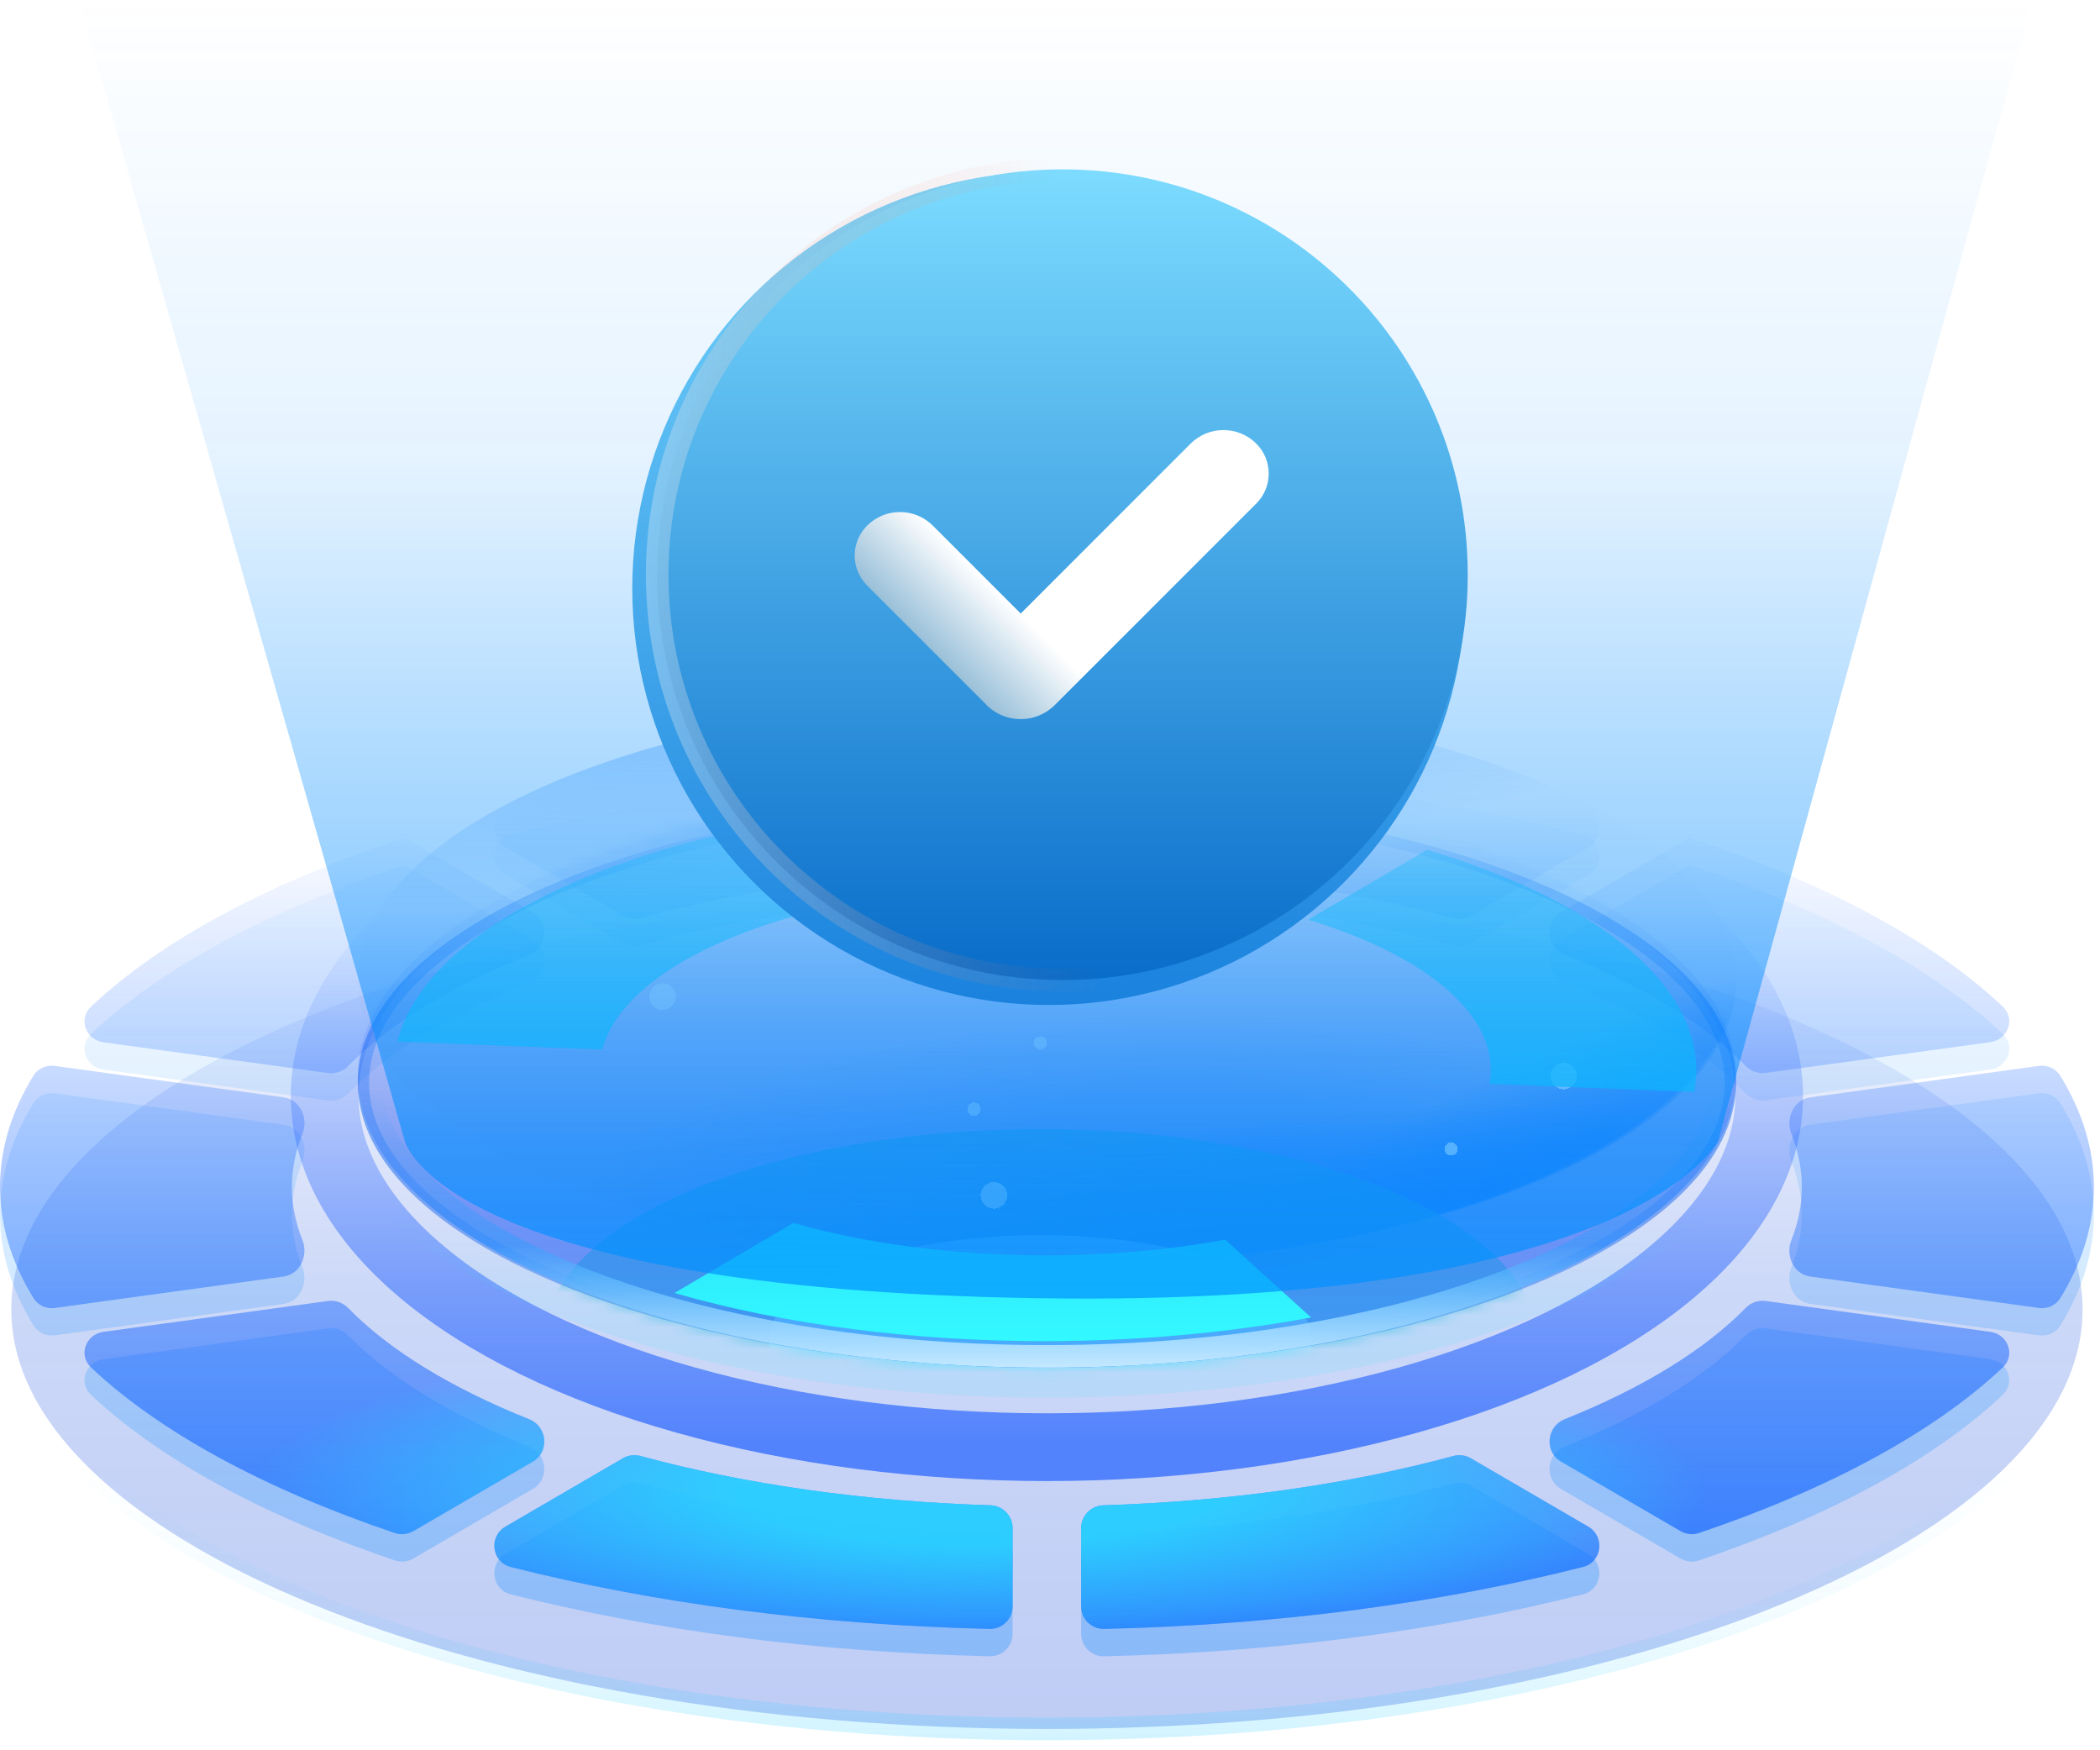 <svg width="186" height="155" viewBox="0 0 186 155" fill="none" xmlns="http://www.w3.org/2000/svg">
<path d="M184.457 115.961C184.457 120.875 182.04 125.651 177.472 130.093C172.901 134.539 166.235 138.589 157.917 142.011C141.284 148.854 118.237 153.109 92.728 153.109C67.22 153.109 44.173 148.854 27.54 142.011C19.221 138.589 12.555 134.539 7.984 130.093C3.417 125.651 1 120.875 1 115.961C1 111.047 3.417 106.272 7.984 101.829C12.555 97.384 19.221 93.334 27.54 89.912C44.173 83.069 67.22 78.814 92.728 78.814C118.237 78.814 141.284 83.069 157.917 89.912C166.235 93.334 172.901 97.384 177.472 101.829C182.04 106.272 184.457 111.047 184.457 115.961Z" fill="url(#paint0_linear_562_928)" stroke="url(#paint1_linear_562_928)" stroke-width="2"/>
<g opacity="0.35">
<path d="M154.595 118.268C155.061 117.79 155.72 117.543 156.381 117.633L176.285 120.369C177.858 120.585 178.541 122.435 177.386 123.524C171.285 129.272 161.992 134.293 150.483 138.184C149.94 138.368 149.342 138.305 148.846 138.016L138.248 131.851C136.761 130.985 136.977 128.749 138.574 128.109C145.479 125.346 150.985 121.969 154.595 118.268Z" fill="url(#paint2_linear_562_928)"/>
<path d="M128.724 131.362C129.247 131.22 129.805 131.29 130.273 131.563L140.666 137.61C142.193 138.498 141.905 140.764 140.192 141.196C127.658 144.365 113.217 146.326 97.791 146.676C96.674 146.701 95.759 145.798 95.759 144.68V137.747C95.759 136.654 96.634 135.764 97.726 135.73C108.797 135.383 119.374 133.896 128.724 131.362Z" fill="url(#paint3_linear_562_928)"/>
<path d="M95.759 70.404C95.759 69.286 96.674 68.383 97.791 68.409C113.217 68.758 127.658 70.72 140.192 73.888C141.905 74.321 142.193 76.587 140.666 77.475L130.273 83.522C129.805 83.794 129.247 83.865 128.724 83.723C119.375 81.189 108.798 79.702 97.728 79.365C96.635 79.332 95.759 78.442 95.759 77.348V70.404Z" fill="url(#paint4_linear_562_928)"/>
<path d="M180.58 96.82C181.333 96.717 182.085 97.044 182.483 97.691C184.415 100.837 185.457 104.143 185.457 107.536C185.457 110.932 184.424 114.238 182.483 117.386C182.085 118.031 181.334 118.356 180.583 118.253L160.328 115.469C158.873 115.269 158.117 113.611 158.661 112.247C159.279 110.695 159.59 109.123 159.59 107.536C159.59 105.954 159.281 104.381 158.665 102.832C158.122 101.465 158.879 99.803 160.336 99.602L180.58 96.82Z" fill="url(#paint5_linear_562_928)"/>
<path d="M149.626 76.611C149.626 76.613 149.627 76.615 149.629 76.616C161.542 80.545 171.136 85.67 177.385 91.559C178.54 92.648 177.856 94.499 176.283 94.714L156.382 97.44C155.72 97.53 155.061 97.282 154.595 96.803C150.994 93.102 145.488 89.725 138.577 86.963C136.979 86.324 136.762 84.087 138.25 83.221L149.618 76.607C149.622 76.605 149.626 76.607 149.626 76.611Z" fill="url(#paint6_linear_562_928)"/>
<path d="M29.063 117.633C29.725 117.543 30.384 117.79 30.85 118.268C34.459 121.97 39.967 125.347 46.879 128.11C48.478 128.749 48.694 130.986 47.206 131.852L36.61 138.017C36.114 138.305 35.517 138.368 34.974 138.184C23.446 134.294 14.168 129.273 8.063 123.526C6.907 122.437 7.59 120.585 9.164 120.368L29.063 117.633Z" fill="url(#paint7_linear_562_928)"/>
<path d="M2.961 97.687C3.359 97.042 4.11 96.716 4.861 96.82L25.128 99.604C26.583 99.804 27.339 101.461 26.793 102.825C26.17 104.377 25.855 105.95 25.855 107.536C25.855 109.119 26.169 110.692 26.788 112.242C27.334 113.608 26.578 115.27 25.12 115.47L4.864 118.253C4.112 118.356 3.359 118.029 2.962 117.381C1.031 114.235 0 110.93 0 107.536C0 104.141 1.023 100.834 2.961 97.687Z" fill="url(#paint8_linear_562_928)"/>
<path d="M87.665 68.409C88.783 68.383 89.698 69.286 89.698 70.404V77.338C89.698 78.431 88.823 79.321 87.731 79.355C76.65 79.7 66.082 81.177 56.732 83.711C56.209 83.853 55.652 83.782 55.183 83.51L44.794 77.465C43.267 76.576 43.555 74.31 45.268 73.878C57.793 70.719 72.233 68.758 87.665 68.409Z" fill="url(#paint9_linear_562_928)"/>
<path d="M35.831 76.623C35.831 76.619 35.835 76.617 35.838 76.619L47.208 83.234C48.696 84.1 48.48 86.336 46.882 86.976C39.976 89.739 34.467 93.117 30.849 96.819C30.383 97.296 29.726 97.543 29.066 97.452L9.162 94.727C7.589 94.511 6.905 92.66 8.06 91.57C14.314 85.672 23.901 80.547 35.827 76.628C35.829 76.627 35.831 76.625 35.831 76.623Z" fill="url(#paint10_linear_562_928)"/>
<path d="M55.171 131.563C55.639 131.29 56.197 131.22 56.72 131.362C66.07 133.896 76.638 135.383 87.719 135.73C88.811 135.764 89.686 136.654 89.686 137.747V144.679C89.686 145.798 88.77 146.701 87.652 146.675C72.217 146.316 57.776 144.363 45.251 141.196C43.538 140.764 43.251 138.498 44.777 137.61L55.171 131.563Z" fill="url(#paint11_linear_562_928)"/>
</g>
<path d="M154.595 115.844C155.061 115.366 155.72 115.118 156.381 115.209L176.285 117.945C177.858 118.161 178.541 120.011 177.386 121.1C171.285 126.848 161.992 131.868 150.483 135.759C149.94 135.943 149.342 135.881 148.846 135.592L138.248 129.426C136.761 128.561 136.977 126.324 138.574 125.685C145.479 122.922 150.985 119.545 154.595 115.844Z" fill="url(#paint12_linear_562_928)"/>
<path d="M154.595 115.844C155.061 115.366 155.72 115.118 156.381 115.209L176.285 117.945C177.858 118.161 178.541 120.011 177.386 121.1C171.285 126.848 161.992 131.868 150.483 135.759C149.94 135.943 149.342 135.881 148.846 135.592L138.248 129.426C136.761 128.561 136.977 126.324 138.574 125.685C145.479 122.922 150.985 119.545 154.595 115.844Z" fill="url(#paint13_radial_562_928)"/>
<path d="M128.724 128.937C129.247 128.796 129.805 128.866 130.273 129.139L140.666 135.185C142.193 136.073 141.905 138.339 140.192 138.772C127.658 141.941 113.217 143.902 97.791 144.252C96.674 144.277 95.759 143.374 95.759 142.256V135.322C95.759 134.23 96.634 133.34 97.726 133.305C108.797 132.959 119.374 131.471 128.724 128.937Z" fill="url(#paint14_linear_562_928)"/>
<path d="M128.724 128.937C129.247 128.796 129.805 128.866 130.273 129.139L140.666 135.185C142.193 136.073 141.905 138.339 140.192 138.772C127.658 141.941 113.217 143.902 97.791 144.252C96.674 144.277 95.759 143.374 95.759 142.256V135.322C95.759 134.23 96.634 133.34 97.726 133.305C108.797 132.959 119.374 131.471 128.724 128.937Z" fill="url(#paint15_radial_562_928)"/>
<path d="M95.759 67.98C95.759 66.862 96.674 65.959 97.791 65.984C113.217 66.334 127.658 68.296 140.192 71.464C141.905 71.897 142.193 74.163 140.666 75.051L130.273 81.098C129.805 81.37 129.247 81.441 128.724 81.299C119.375 78.765 108.798 77.278 97.728 76.941C96.635 76.908 95.759 76.017 95.759 74.924V67.98Z" fill="url(#paint16_linear_562_928)"/>
<path d="M95.759 67.98C95.759 66.862 96.674 65.959 97.791 65.984C113.217 66.334 127.658 68.296 140.192 71.464C141.905 71.897 142.193 74.163 140.666 75.051L130.273 81.098C129.805 81.37 129.247 81.441 128.724 81.299C119.375 78.765 108.798 77.278 97.728 76.941C96.635 76.908 95.759 76.017 95.759 74.924V67.98Z" fill="url(#paint17_radial_562_928)"/>
<path d="M180.58 94.396C181.333 94.292 182.085 94.62 182.483 95.267C184.415 98.413 185.457 101.718 185.457 105.112C185.457 108.507 184.424 111.814 182.483 114.961C182.085 115.607 181.334 115.932 180.583 115.829L160.328 113.045C158.873 112.845 158.117 111.187 158.661 109.822C159.279 108.27 159.59 106.698 159.59 105.112C159.59 103.53 159.281 101.957 158.665 100.408C158.122 99.041 158.879 97.378 160.336 97.178L180.58 94.396Z" fill="url(#paint18_linear_562_928)"/>
<path d="M180.58 94.396C181.333 94.292 182.085 94.62 182.483 95.267C184.415 98.413 185.457 101.718 185.457 105.112C185.457 108.507 184.424 111.814 182.483 114.961C182.085 115.607 181.334 115.932 180.583 115.829L160.328 113.045C158.873 112.845 158.117 111.187 158.661 109.822C159.279 108.27 159.59 106.698 159.59 105.112C159.59 103.53 159.281 101.957 158.665 100.408C158.122 99.041 158.879 97.378 160.336 97.178L180.58 94.396Z" fill="url(#paint19_radial_562_928)"/>
<path d="M149.626 74.187C149.626 74.189 149.627 74.191 149.629 74.191C161.542 78.121 171.136 83.246 177.385 89.135C178.54 90.224 177.856 92.075 176.283 92.29L156.382 95.015C155.72 95.106 155.061 94.858 154.595 94.379C150.994 90.677 145.488 87.301 138.577 84.538C136.979 83.899 136.762 81.662 138.25 80.796L149.618 74.183C149.622 74.181 149.626 74.183 149.626 74.187Z" fill="url(#paint20_linear_562_928)"/>
<path d="M149.626 74.187C149.626 74.189 149.627 74.191 149.629 74.191C161.542 78.121 171.136 83.246 177.385 89.135C178.54 90.224 177.856 92.075 176.283 92.29L156.382 95.015C155.72 95.106 155.061 94.858 154.595 94.379C150.994 90.677 145.488 87.301 138.577 84.538C136.979 83.899 136.762 81.662 138.25 80.796L149.618 74.183C149.622 74.181 149.626 74.183 149.626 74.187Z" fill="url(#paint21_radial_562_928)"/>
<path d="M29.063 115.209C29.725 115.118 30.384 115.366 30.85 115.844C34.459 119.545 39.967 122.922 46.879 125.686C48.478 126.325 48.694 128.562 47.206 129.428L36.61 135.592C36.114 135.881 35.517 135.943 34.974 135.76C23.446 131.869 14.168 126.849 8.063 121.101C6.907 120.012 7.59 118.16 9.164 117.944L29.063 115.209Z" fill="url(#paint22_linear_562_928)"/>
<path d="M29.063 115.209C29.725 115.118 30.384 115.366 30.85 115.844C34.459 119.545 39.967 122.922 46.879 125.686C48.478 126.325 48.694 128.562 47.206 129.428L36.61 135.592C36.114 135.881 35.517 135.943 34.974 135.76C23.446 131.869 14.168 126.849 8.063 121.101C6.907 120.012 7.59 118.16 9.164 117.944L29.063 115.209Z" fill="url(#paint23_radial_562_928)"/>
<path d="M2.961 95.263C3.359 94.617 4.11 94.292 4.861 94.395L25.128 97.179C26.583 97.379 27.339 99.037 26.793 100.4C26.17 101.953 25.855 103.525 25.855 105.112C25.855 106.695 26.169 108.268 26.788 109.817C27.334 111.183 26.578 112.846 25.12 113.046L4.864 115.828C4.112 115.932 3.359 115.605 2.962 114.957C1.031 111.811 0 108.506 0 105.112C0 101.717 1.023 98.41 2.961 95.263Z" fill="url(#paint24_linear_562_928)"/>
<path d="M2.961 95.263C3.359 94.617 4.11 94.292 4.861 94.395L25.128 97.179C26.583 97.379 27.339 99.037 26.793 100.4C26.17 101.953 25.855 103.525 25.855 105.112C25.855 106.695 26.169 108.268 26.788 109.817C27.334 111.183 26.578 112.846 25.12 113.046L4.864 115.828C4.112 115.932 3.359 115.605 2.962 114.957C1.031 111.811 0 108.506 0 105.112C0 101.717 1.023 98.41 2.961 95.263Z" fill="url(#paint25_radial_562_928)"/>
<path d="M87.665 65.984C88.783 65.959 89.698 66.862 89.698 67.98V74.914C89.698 76.006 88.823 76.897 87.731 76.931C76.65 77.276 66.082 78.753 56.732 81.287C56.209 81.428 55.652 81.358 55.183 81.085L44.794 75.041C43.267 74.152 43.555 71.886 45.268 71.454C57.793 68.294 72.233 66.334 87.665 65.984Z" fill="url(#paint26_linear_562_928)"/>
<path d="M87.665 65.984C88.783 65.959 89.698 66.862 89.698 67.98V74.914C89.698 76.006 88.823 76.897 87.731 76.931C76.65 77.276 66.082 78.753 56.732 81.287C56.209 81.428 55.652 81.358 55.183 81.085L44.794 75.041C43.267 74.152 43.555 71.886 45.268 71.454C57.793 68.294 72.233 66.334 87.665 65.984Z" fill="url(#paint27_radial_562_928)"/>
<path d="M35.831 74.199C35.831 74.195 35.835 74.193 35.838 74.195L47.208 80.81C48.696 81.675 48.48 83.912 46.882 84.551C39.976 87.315 34.467 90.693 30.849 94.395C30.383 94.872 29.726 95.118 29.066 95.028L9.162 92.302C7.589 92.087 6.905 90.236 8.06 89.146C14.314 83.248 23.901 78.123 35.827 74.204C35.829 74.203 35.831 74.201 35.831 74.199Z" fill="url(#paint28_linear_562_928)"/>
<path d="M35.831 74.199C35.831 74.195 35.835 74.193 35.838 74.195L47.208 80.81C48.696 81.675 48.48 83.912 46.882 84.551C39.976 87.315 34.467 90.693 30.849 94.395C30.383 94.872 29.726 95.118 29.066 95.028L9.162 92.302C7.589 92.087 6.905 90.236 8.06 89.146C14.314 83.248 23.901 78.123 35.827 74.204C35.829 74.203 35.831 74.201 35.831 74.199Z" fill="url(#paint29_radial_562_928)"/>
<path d="M55.171 129.139C55.639 128.866 56.197 128.796 56.72 128.937C66.07 131.471 76.638 132.959 87.719 133.305C88.811 133.34 89.686 134.23 89.686 135.322V142.255C89.686 143.373 88.77 144.276 87.652 144.25C72.217 143.892 57.776 141.939 45.251 138.772C43.538 138.339 43.251 136.074 44.777 135.186L55.171 129.139Z" fill="url(#paint30_linear_562_928)"/>
<path d="M55.171 129.139C55.639 128.866 56.197 128.796 56.72 128.937C66.07 131.471 76.638 132.959 87.719 133.305C88.811 133.34 89.686 134.23 89.686 135.322V142.255C89.686 143.373 88.77 144.276 87.652 144.25C72.217 143.892 57.776 141.939 45.251 138.772C43.538 138.339 43.251 136.074 44.777 135.186L55.171 129.139Z" fill="url(#paint31_radial_562_928)"/>
<g filter="url(#filter0_f_562_928)">
<ellipse cx="92.729" cy="97.053" rx="63.971" ry="31.105" stroke="url(#paint32_linear_562_928)" stroke-width="6"/>
</g>
<ellipse cx="92.726" cy="95.879" rx="61.036" ry="25.236" fill="url(#paint33_linear_562_928)"/>
<g filter="url(#filter1_i_562_928)">
<ellipse cx="92.726" cy="95.879" rx="61.036" ry="25.236" fill="black" fill-opacity="0.01"/>
<ellipse cx="92.726" cy="95.879" rx="61.036" ry="25.236" fill="url(#paint34_radial_562_928)" fill-opacity="0.31"/>
<ellipse cx="92.726" cy="95.879" rx="61.036" ry="25.236" fill="url(#paint35_radial_562_928)" fill-opacity="0.47"/>
<ellipse cx="92.726" cy="95.879" rx="61.036" ry="25.236" fill="url(#paint36_radial_562_928)" fill-opacity="0.47"/>
<ellipse cx="92.726" cy="95.879" rx="61.036" ry="25.236" fill="url(#paint37_radial_562_928)" fill-opacity="0.47"/>
</g>
<mask id="mask0_562_928" style="mask-type:alpha" maskUnits="userSpaceOnUse" x="31" y="69" width="123" height="53">
<ellipse cx="92.726" cy="95.292" rx="61.036" ry="25.823" fill="#D9D9D9"/>
</mask>
<g mask="url(#mask0_562_928)">
<g filter="url(#filter2_i_562_928)">
<ellipse cx="92.726" cy="95.292" rx="61.036" ry="25.823" fill="black" fill-opacity="0.01"/>
<ellipse cx="92.726" cy="95.292" rx="61.036" ry="25.823" fill="url(#paint38_radial_562_928)" fill-opacity="0.31"/>
<ellipse cx="92.726" cy="95.292" rx="61.036" ry="25.823" fill="url(#paint39_radial_562_928)" fill-opacity="0.47"/>
<ellipse cx="92.726" cy="95.292" rx="61.036" ry="25.823" fill="url(#paint40_radial_562_928)" fill-opacity="0.47"/>
<ellipse cx="92.726" cy="95.292" rx="61.036" ry="25.823" fill="url(#paint41_radial_562_928)" fill-opacity="0.47"/>
</g>
<g filter="url(#filter3_f_562_928)">
<ellipse cx="92.14" cy="118.768" rx="44.017" ry="18.78" fill="#2FB7DA" fill-opacity="0.66"/>
</g>
<g filter="url(#filter4_f_562_928)">
<ellipse cx="92.139" cy="118.768" rx="24.062" ry="9.39" fill="#70E2FF" fill-opacity="0.82"/>
</g>
</g>
<path d="M153.262 95.879C153.262 99.188 151.642 102.386 148.616 105.345C145.588 108.304 141.181 110.993 135.694 113.262C124.723 117.798 109.531 120.615 92.726 120.615C75.92 120.615 60.729 117.798 49.758 113.262C44.271 110.993 39.864 108.304 36.836 105.345C33.809 102.386 32.19 99.188 32.19 95.879C32.19 92.57 33.809 89.372 36.836 86.413C39.864 83.454 44.271 80.765 49.758 78.496C60.729 73.96 75.92 71.143 92.726 71.143C109.531 71.143 124.723 73.96 135.694 78.496C141.181 80.765 145.588 83.454 148.616 86.413C151.642 89.372 153.262 92.57 153.262 95.879Z" stroke="url(#paint42_linear_562_928)"/>
<ellipse cx="92.728" cy="95.292" rx="61.036" ry="25.823" fill="url(#paint43_linear_562_928)"/>
<path d="M152.764 95.292C152.764 98.515 151.225 101.672 148.26 104.637C145.292 107.606 140.947 110.325 135.497 112.631C124.602 117.24 109.482 120.115 92.728 120.115C75.974 120.115 60.853 117.24 49.958 112.631C44.509 110.325 40.163 107.606 37.195 104.637C34.231 101.672 32.691 98.515 32.691 95.292C32.691 92.07 34.231 88.913 37.195 85.948C40.163 82.979 44.509 80.259 49.958 77.954C60.853 73.344 75.974 70.469 92.728 70.469C109.482 70.469 124.602 73.344 135.497 77.954C140.947 80.259 145.292 82.979 148.26 85.948C151.225 88.913 152.764 92.07 152.764 95.292Z" stroke="url(#paint44_linear_562_928)" stroke-width="2"/>
<g opacity="0.2" filter="url(#filter5_f_562_928)">
<ellipse cx="92.728" cy="92.945" rx="61.036" ry="25.823" stroke="url(#paint45_linear_562_928)" stroke-width="10"/>
</g>
<path d="M152.764 95.292C152.764 98.515 151.225 101.672 148.26 104.637C145.292 107.606 140.947 110.325 135.497 112.631C124.602 117.24 109.482 120.115 92.728 120.115C75.974 120.115 60.853 117.24 49.958 112.631C44.509 110.325 40.163 107.606 37.195 104.637C34.231 101.672 32.691 98.515 32.691 95.292C32.691 92.07 34.231 88.913 37.195 85.948C40.163 82.979 44.509 80.259 49.958 77.954C60.853 73.344 75.974 70.469 92.728 70.469C109.482 70.469 124.602 73.344 135.497 77.954C140.947 80.259 145.292 82.979 148.26 85.948C151.225 88.913 152.764 92.07 152.764 95.292Z" stroke="url(#paint46_linear_562_928)" stroke-width="2"/>
<g filter="url(#filter6_d_562_928)">
<circle cx="86.27" cy="66.535" r="0.587" fill="white"/>
</g>
<g filter="url(#filter7_d_562_928)">
<circle cx="58.687" cy="88.249" r="1.174" fill="#D7F0FF" fill-opacity="0.537" shape-rendering="crispEdges"/>
</g>
<g filter="url(#filter8_d_562_928)">
<circle cx="88.031" cy="105.856" r="1.174" fill="#D7F0FF" fill-opacity="0.537" shape-rendering="crispEdges"/>
</g>
<g filter="url(#filter9_d_562_928)">
<circle cx="86.27" cy="98.227" r="0.587" fill="#D7F0FF" fill-opacity="0.537" shape-rendering="crispEdges"/>
</g>
<g filter="url(#filter10_d_562_928)">
<circle cx="92.14" cy="92.358" r="0.587" fill="#D7F0FF" fill-opacity="0.537" shape-rendering="crispEdges"/>
</g>
<g filter="url(#filter11_d_562_928)">
<circle cx="128.526" cy="101.748" r="0.587" fill="#F6FCFF" fill-opacity="0.784" shape-rendering="crispEdges"/>
</g>
<g filter="url(#filter12_d_562_928)">
<circle cx="138.504" cy="95.292" r="1.174" fill="#F6FCFF" fill-opacity="0.784" shape-rendering="crispEdges"/>
</g>
<g opacity="0.58" filter="url(#filter13_f_562_928)">
<path d="M67.926 72.99L75.528 79.889C69.48 81.087 64.247 82.932 60.361 85.219C56.475 87.507 54.071 90.178 53.33 92.945L35.213 92.238C36.184 88.261 39.56 84.321 45.498 80.824C51.436 77.338 59.22 74.703 67.926 72.99Z" fill="url(#paint47_linear_562_928)"/>
<path d="M126.407 75.254C143.286 80.344 151.604 88.585 150.061 96.694L131.932 95.987C132.976 90.322 126.868 84.788 115.879 81.447L126.419 75.242L126.407 75.254Z" fill="url(#paint48_linear_562_928)"/>
<path d="M70.27 108.3C76.924 110.204 84.744 111.174 92.613 111.174C98.016 111.174 103.432 110.719 108.52 109.785L116.122 116.672C108.678 118.049 100.615 118.768 92.504 118.768C81.174 118.768 69.735 117.378 59.742 114.504L70.282 108.3H70.27Z" fill="url(#paint49_linear_562_928)"/>
</g>
<path d="M67.926 72.99L75.528 79.889C69.48 81.087 64.247 82.932 60.361 85.219C56.475 87.507 54.071 90.178 53.33 92.945L35.213 92.238C36.184 88.261 39.56 84.321 45.498 80.824C51.436 77.338 59.22 74.703 67.926 72.99Z" fill="url(#paint50_linear_562_928)"/>
<path d="M126.407 75.254C143.286 80.344 151.604 88.585 150.061 96.694L131.932 95.987C132.976 90.322 126.868 84.788 115.879 81.447L126.419 75.242L126.407 75.254Z" fill="url(#paint51_linear_562_928)"/>
<path d="M70.27 108.3C76.924 110.204 84.744 111.174 92.613 111.174C98.016 111.174 103.432 110.719 108.52 109.785L116.122 116.672C108.678 118.049 100.615 118.768 92.504 118.768C81.174 118.768 69.735 117.378 59.742 114.504L70.282 108.3H70.27Z" fill="url(#paint52_linear_562_928)"/>
<path opacity="0.7" d="M35.864 101.101L7 0H180L152.15 101.101C152.15 101.101 144.681 115.793 91.932 114.966C39.184 114.14 35.864 101.101 35.864 101.101Z" fill="url(#paint53_linear_562_928)"/>
<ellipse cx="92.896" cy="52.105" rx="36.896" ry="36.895" fill="url(#paint54_linear_562_928)"/>
<path d="M130 50.895C130 70.719 113.929 86.79 94.105 86.79C74.28 86.79 58.209 70.719 58.209 50.895C58.209 31.071 74.28 15 94.105 15C113.929 15 130 31.071 130 50.895Z" fill="url(#paint55_linear_562_928)" stroke="url(#paint56_linear_562_928)" stroke-width="2"/>
<path fill-rule="evenodd" clip-rule="evenodd" d="M105.45 39.291C107.059 37.683 109.666 37.683 111.275 39.291C112.737 40.754 112.737 43.124 111.275 44.587L93.432 62.429C91.757 64.104 89.042 64.104 87.367 62.429C87.299 62.361 87.234 62.291 87.173 62.219C87.161 62.208 87.15 62.196 87.138 62.185L76.798 51.845C75.336 50.382 75.336 48.012 76.798 46.55C78.406 44.941 81.014 44.941 82.623 46.55L90.407 54.334L105.45 39.291Z" fill="url(#paint57_linear_562_928)"/>
<defs>
<filter id="filter0_f_562_928" x="19.758" y="56.948" width="145.941" height="80.21" filterUnits="userSpaceOnUse" color-interpolation-filters="sRGB">
<feFlood flood-opacity="0" result="BackgroundImageFix"/>
<feBlend mode="normal" in="SourceGraphic" in2="BackgroundImageFix" result="shape"/>
<feGaussianBlur stdDeviation="3" result="effect1_foregroundBlur_562_928"/>
</filter>
<filter id="filter1_i_562_928" x="31.689" y="61.643" width="122.072" height="59.472" filterUnits="userSpaceOnUse" color-interpolation-filters="sRGB">
<feFlood flood-opacity="0" result="BackgroundImageFix"/>
<feBlend mode="normal" in="SourceGraphic" in2="BackgroundImageFix" result="shape"/>
<feColorMatrix in="SourceAlpha" type="matrix" values="0 0 0 0 0 0 0 0 0 0 0 0 0 0 0 0 0 0 127 0" result="hardAlpha"/>
<feOffset dy="-9"/>
<feGaussianBlur stdDeviation="12.5"/>
<feComposite in2="hardAlpha" operator="arithmetic" k2="-1" k3="1"/>
<feColorMatrix type="matrix" values="0 0 0 0 0 0 0 0 0 0.467 0 0 0 0 1 0 0 0 0.17 0"/>
<feBlend mode="normal" in2="shape" result="effect1_innerShadow_562_928"/>
</filter>
<filter id="filter2_i_562_928" x="31.689" y="60.469" width="122.072" height="60.646" filterUnits="userSpaceOnUse" color-interpolation-filters="sRGB">
<feFlood flood-opacity="0" result="BackgroundImageFix"/>
<feBlend mode="normal" in="SourceGraphic" in2="BackgroundImageFix" result="shape"/>
<feColorMatrix in="SourceAlpha" type="matrix" values="0 0 0 0 0 0 0 0 0 0 0 0 0 0 0 0 0 0 127 0" result="hardAlpha"/>
<feOffset dy="-9"/>
<feGaussianBlur stdDeviation="12.5"/>
<feComposite in2="hardAlpha" operator="arithmetic" k2="-1" k3="1"/>
<feColorMatrix type="matrix" values="0 0 0 0 0 0 0 0 0 0.467 0 0 0 0 1 0 0 0 0.17 0"/>
<feBlend mode="normal" in2="shape" result="effect1_innerShadow_562_928"/>
</filter>
<filter id="filter3_f_562_928" x="25.123" y="76.987" width="134.033" height="83.561" filterUnits="userSpaceOnUse" color-interpolation-filters="sRGB">
<feFlood flood-opacity="0" result="BackgroundImageFix"/>
<feBlend mode="normal" in="SourceGraphic" in2="BackgroundImageFix" result="shape"/>
<feGaussianBlur stdDeviation="11.5" result="effect1_foregroundBlur_562_928"/>
</filter>
<filter id="filter4_f_562_928" x="45.076" y="86.377" width="94.125" height="64.78" filterUnits="userSpaceOnUse" color-interpolation-filters="sRGB">
<feFlood flood-opacity="0" result="BackgroundImageFix"/>
<feBlend mode="normal" in="SourceGraphic" in2="BackgroundImageFix" result="shape"/>
<feGaussianBlur stdDeviation="11.5" result="effect1_foregroundBlur_562_928"/>
</filter>
<filter id="filter5_f_562_928" x="22.691" y="58.122" width="140.072" height="69.646" filterUnits="userSpaceOnUse" color-interpolation-filters="sRGB">
<feFlood flood-opacity="0" result="BackgroundImageFix"/>
<feBlend mode="normal" in="SourceGraphic" in2="BackgroundImageFix" result="shape"/>
<feGaussianBlur stdDeviation="2" result="effect1_foregroundBlur_562_928"/>
</filter>
<filter id="filter6_d_562_928" x="81.684" y="61.948" width="9.174" height="9.174" filterUnits="userSpaceOnUse" color-interpolation-filters="sRGB">
<feFlood flood-opacity="0" result="BackgroundImageFix"/>
<feColorMatrix in="SourceAlpha" type="matrix" values="0 0 0 0 0 0 0 0 0 0 0 0 0 0 0 0 0 0 127 0" result="hardAlpha"/>
<feOffset/>
<feGaussianBlur stdDeviation="2"/>
<feComposite in2="hardAlpha" operator="out"/>
<feColorMatrix type="matrix" values="0 0 0 0 0.373 0 0 0 0 0.675 0 0 0 0 1 0 0 0 1 0"/>
<feBlend mode="normal" in2="BackgroundImageFix" result="effect1_dropShadow_562_928"/>
<feBlend mode="normal" in="SourceGraphic" in2="effect1_dropShadow_562_928" result="shape"/>
</filter>
<filter id="filter7_d_562_928" x="53.514" y="83.076" width="10.348" height="10.348" filterUnits="userSpaceOnUse" color-interpolation-filters="sRGB">
<feFlood flood-opacity="0" result="BackgroundImageFix"/>
<feColorMatrix in="SourceAlpha" type="matrix" values="0 0 0 0 0 0 0 0 0 0 0 0 0 0 0 0 0 0 127 0" result="hardAlpha"/>
<feOffset/>
<feGaussianBlur stdDeviation="2"/>
<feComposite in2="hardAlpha" operator="out"/>
<feColorMatrix type="matrix" values="0 0 0 0 0.373 0 0 0 0 0.675 0 0 0 0 1 0 0 0 1 0"/>
<feBlend mode="normal" in2="BackgroundImageFix" result="effect1_dropShadow_562_928"/>
<feBlend mode="normal" in="SourceGraphic" in2="effect1_dropShadow_562_928" result="shape"/>
</filter>
<filter id="filter8_d_562_928" x="82.857" y="100.682" width="10.348" height="10.348" filterUnits="userSpaceOnUse" color-interpolation-filters="sRGB">
<feFlood flood-opacity="0" result="BackgroundImageFix"/>
<feColorMatrix in="SourceAlpha" type="matrix" values="0 0 0 0 0 0 0 0 0 0 0 0 0 0 0 0 0 0 127 0" result="hardAlpha"/>
<feOffset/>
<feGaussianBlur stdDeviation="2"/>
<feComposite in2="hardAlpha" operator="out"/>
<feColorMatrix type="matrix" values="0 0 0 0 0.373 0 0 0 0 0.675 0 0 0 0 1 0 0 0 1 0"/>
<feBlend mode="normal" in2="BackgroundImageFix" result="effect1_dropShadow_562_928"/>
<feBlend mode="normal" in="SourceGraphic" in2="effect1_dropShadow_562_928" result="shape"/>
</filter>
<filter id="filter9_d_562_928" x="81.684" y="93.64" width="9.174" height="9.174" filterUnits="userSpaceOnUse" color-interpolation-filters="sRGB">
<feFlood flood-opacity="0" result="BackgroundImageFix"/>
<feColorMatrix in="SourceAlpha" type="matrix" values="0 0 0 0 0 0 0 0 0 0 0 0 0 0 0 0 0 0 127 0" result="hardAlpha"/>
<feOffset/>
<feGaussianBlur stdDeviation="2"/>
<feComposite in2="hardAlpha" operator="out"/>
<feColorMatrix type="matrix" values="0 0 0 0 0.373 0 0 0 0 0.675 0 0 0 0 1 0 0 0 1 0"/>
<feBlend mode="normal" in2="BackgroundImageFix" result="effect1_dropShadow_562_928"/>
<feBlend mode="normal" in="SourceGraphic" in2="effect1_dropShadow_562_928" result="shape"/>
</filter>
<filter id="filter10_d_562_928" x="87.553" y="87.771" width="9.174" height="9.174" filterUnits="userSpaceOnUse" color-interpolation-filters="sRGB">
<feFlood flood-opacity="0" result="BackgroundImageFix"/>
<feColorMatrix in="SourceAlpha" type="matrix" values="0 0 0 0 0 0 0 0 0 0 0 0 0 0 0 0 0 0 127 0" result="hardAlpha"/>
<feOffset/>
<feGaussianBlur stdDeviation="2"/>
<feComposite in2="hardAlpha" operator="out"/>
<feColorMatrix type="matrix" values="0 0 0 0 0.373 0 0 0 0 0.675 0 0 0 0 1 0 0 0 1 0"/>
<feBlend mode="normal" in2="BackgroundImageFix" result="effect1_dropShadow_562_928"/>
<feBlend mode="normal" in="SourceGraphic" in2="effect1_dropShadow_562_928" result="shape"/>
</filter>
<filter id="filter11_d_562_928" x="123.939" y="97.161" width="9.174" height="9.174" filterUnits="userSpaceOnUse" color-interpolation-filters="sRGB">
<feFlood flood-opacity="0" result="BackgroundImageFix"/>
<feColorMatrix in="SourceAlpha" type="matrix" values="0 0 0 0 0 0 0 0 0 0 0 0 0 0 0 0 0 0 127 0" result="hardAlpha"/>
<feOffset/>
<feGaussianBlur stdDeviation="2"/>
<feComposite in2="hardAlpha" operator="out"/>
<feColorMatrix type="matrix" values="0 0 0 0 0.373 0 0 0 0 0.675 0 0 0 0 1 0 0 0 1 0"/>
<feBlend mode="normal" in2="BackgroundImageFix" result="effect1_dropShadow_562_928"/>
<feBlend mode="normal" in="SourceGraphic" in2="effect1_dropShadow_562_928" result="shape"/>
</filter>
<filter id="filter12_d_562_928" x="133.33" y="90.118" width="10.348" height="10.348" filterUnits="userSpaceOnUse" color-interpolation-filters="sRGB">
<feFlood flood-opacity="0" result="BackgroundImageFix"/>
<feColorMatrix in="SourceAlpha" type="matrix" values="0 0 0 0 0 0 0 0 0 0 0 0 0 0 0 0 0 0 127 0" result="hardAlpha"/>
<feOffset/>
<feGaussianBlur stdDeviation="2"/>
<feComposite in2="hardAlpha" operator="out"/>
<feColorMatrix type="matrix" values="0 0 0 0 0.373 0 0 0 0 0.675 0 0 0 0 1 0 0 0 1 0"/>
<feBlend mode="normal" in2="BackgroundImageFix" result="effect1_dropShadow_562_928"/>
<feBlend mode="normal" in="SourceGraphic" in2="effect1_dropShadow_562_928" result="shape"/>
</filter>
<filter id="filter13_f_562_928" x="22.213" y="59.99" width="141.029" height="71.777" filterUnits="userSpaceOnUse" color-interpolation-filters="sRGB">
<feFlood flood-opacity="0" result="BackgroundImageFix"/>
<feBlend mode="normal" in="SourceGraphic" in2="BackgroundImageFix" result="shape"/>
<feGaussianBlur stdDeviation="6.5" result="effect1_foregroundBlur_562_928"/>
</filter>
<linearGradient id="paint0_linear_562_928" x1="92.728" y1="77.814" x2="92.728" y2="154.109" gradientUnits="userSpaceOnUse">
<stop stop-color="#0339D8" stop-opacity="0"/>
<stop offset="0.465" stop-color="#003DDB" stop-opacity="0.196"/>
<stop offset="1" stop-color="#0339D8" stop-opacity="0.259"/>
</linearGradient>
<linearGradient id="paint1_linear_562_928" x1="92.728" y1="77.814" x2="92.728" y2="154.109" gradientUnits="userSpaceOnUse">
<stop offset="0.68" stop-color="#22C9FF" stop-opacity="0"/>
<stop offset="0.851" stop-color="#24C8FF" stop-opacity="0.055"/>
<stop offset="1" stop-color="#22C9FF" stop-opacity="0.204"/>
</linearGradient>
<linearGradient id="paint2_linear_562_928" x1="92.728" y1="68.372" x2="92.728" y2="146.713" gradientUnits="userSpaceOnUse">
<stop stop-color="#2395FF" stop-opacity="0"/>
<stop offset="1" stop-color="#2395FF"/>
</linearGradient>
<linearGradient id="paint3_linear_562_928" x1="92.728" y1="68.372" x2="92.728" y2="146.713" gradientUnits="userSpaceOnUse">
<stop stop-color="#2395FF" stop-opacity="0"/>
<stop offset="1" stop-color="#2395FF"/>
</linearGradient>
<linearGradient id="paint4_linear_562_928" x1="92.728" y1="68.372" x2="92.728" y2="146.713" gradientUnits="userSpaceOnUse">
<stop stop-color="#2395FF" stop-opacity="0"/>
<stop offset="1" stop-color="#2395FF"/>
</linearGradient>
<linearGradient id="paint5_linear_562_928" x1="92.728" y1="68.372" x2="92.728" y2="146.713" gradientUnits="userSpaceOnUse">
<stop stop-color="#2395FF" stop-opacity="0"/>
<stop offset="1" stop-color="#2395FF"/>
</linearGradient>
<linearGradient id="paint6_linear_562_928" x1="92.728" y1="68.372" x2="92.728" y2="146.713" gradientUnits="userSpaceOnUse">
<stop stop-color="#2395FF" stop-opacity="0"/>
<stop offset="1" stop-color="#2395FF"/>
</linearGradient>
<linearGradient id="paint7_linear_562_928" x1="92.728" y1="68.372" x2="92.728" y2="146.713" gradientUnits="userSpaceOnUse">
<stop stop-color="#2395FF" stop-opacity="0"/>
<stop offset="1" stop-color="#2395FF"/>
</linearGradient>
<linearGradient id="paint8_linear_562_928" x1="92.728" y1="68.372" x2="92.728" y2="146.713" gradientUnits="userSpaceOnUse">
<stop stop-color="#2395FF" stop-opacity="0"/>
<stop offset="1" stop-color="#2395FF"/>
</linearGradient>
<linearGradient id="paint9_linear_562_928" x1="92.728" y1="68.372" x2="92.728" y2="146.713" gradientUnits="userSpaceOnUse">
<stop stop-color="#2395FF" stop-opacity="0"/>
<stop offset="1" stop-color="#2395FF"/>
</linearGradient>
<linearGradient id="paint10_linear_562_928" x1="92.728" y1="68.372" x2="92.728" y2="146.713" gradientUnits="userSpaceOnUse">
<stop stop-color="#2395FF" stop-opacity="0"/>
<stop offset="1" stop-color="#2395FF"/>
</linearGradient>
<linearGradient id="paint11_linear_562_928" x1="92.728" y1="68.372" x2="92.728" y2="146.713" gradientUnits="userSpaceOnUse">
<stop stop-color="#2395FF" stop-opacity="0"/>
<stop offset="1" stop-color="#2395FF"/>
</linearGradient>
<linearGradient id="paint12_linear_562_928" x1="92.728" y1="65.948" x2="92.728" y2="144.288" gradientUnits="userSpaceOnUse">
<stop offset="0.072" stop-color="#0B5EFF" stop-opacity="0"/>
<stop offset="1" stop-color="#0B5EFF" stop-opacity="0.722"/>
</linearGradient>
<radialGradient id="paint13_radial_562_928" cx="0" cy="0" r="1" gradientUnits="userSpaceOnUse" gradientTransform="translate(86.668 132.009) rotate(90) scale(15.152 67.638)">
<stop offset="0.319" stop-color="#2AD5FF" stop-opacity="0.89"/>
<stop offset="0.741" stop-color="#2AD5FF" stop-opacity="0.34"/>
<stop offset="0.956" stop-color="#2AD5FF" stop-opacity="0"/>
</radialGradient>
<linearGradient id="paint14_linear_562_928" x1="92.728" y1="65.948" x2="92.728" y2="144.288" gradientUnits="userSpaceOnUse">
<stop offset="0.072" stop-color="#0B5EFF" stop-opacity="0"/>
<stop offset="1" stop-color="#0B5EFF" stop-opacity="0.722"/>
</linearGradient>
<radialGradient id="paint15_radial_562_928" cx="0" cy="0" r="1" gradientUnits="userSpaceOnUse" gradientTransform="translate(86.668 132.009) rotate(90) scale(15.152 67.638)">
<stop offset="0.319" stop-color="#2AD5FF" stop-opacity="0.89"/>
<stop offset="0.741" stop-color="#2AD5FF" stop-opacity="0.34"/>
<stop offset="0.956" stop-color="#2AD5FF" stop-opacity="0"/>
</radialGradient>
<linearGradient id="paint16_linear_562_928" x1="92.728" y1="65.948" x2="92.728" y2="144.288" gradientUnits="userSpaceOnUse">
<stop offset="0.072" stop-color="#0B5EFF" stop-opacity="0"/>
<stop offset="1" stop-color="#0B5EFF" stop-opacity="0.722"/>
</linearGradient>
<radialGradient id="paint17_radial_562_928" cx="0" cy="0" r="1" gradientUnits="userSpaceOnUse" gradientTransform="translate(86.668 132.009) rotate(90) scale(15.152 67.638)">
<stop offset="0.319" stop-color="#2AD5FF" stop-opacity="0.89"/>
<stop offset="0.741" stop-color="#2AD5FF" stop-opacity="0.34"/>
<stop offset="0.956" stop-color="#2AD5FF" stop-opacity="0"/>
</radialGradient>
<linearGradient id="paint18_linear_562_928" x1="92.728" y1="65.948" x2="92.728" y2="144.288" gradientUnits="userSpaceOnUse">
<stop offset="0.072" stop-color="#0B5EFF" stop-opacity="0"/>
<stop offset="1" stop-color="#0B5EFF" stop-opacity="0.722"/>
</linearGradient>
<radialGradient id="paint19_radial_562_928" cx="0" cy="0" r="1" gradientUnits="userSpaceOnUse" gradientTransform="translate(86.668 132.009) rotate(90) scale(15.152 67.638)">
<stop offset="0.319" stop-color="#2AD5FF" stop-opacity="0.89"/>
<stop offset="0.741" stop-color="#2AD5FF" stop-opacity="0.34"/>
<stop offset="0.956" stop-color="#2AD5FF" stop-opacity="0"/>
</radialGradient>
<linearGradient id="paint20_linear_562_928" x1="92.728" y1="65.948" x2="92.728" y2="144.288" gradientUnits="userSpaceOnUse">
<stop offset="0.072" stop-color="#0B5EFF" stop-opacity="0"/>
<stop offset="1" stop-color="#0B5EFF" stop-opacity="0.722"/>
</linearGradient>
<radialGradient id="paint21_radial_562_928" cx="0" cy="0" r="1" gradientUnits="userSpaceOnUse" gradientTransform="translate(86.668 132.009) rotate(90) scale(15.152 67.638)">
<stop offset="0.319" stop-color="#2AD5FF" stop-opacity="0.89"/>
<stop offset="0.741" stop-color="#2AD5FF" stop-opacity="0.34"/>
<stop offset="0.956" stop-color="#2AD5FF" stop-opacity="0"/>
</radialGradient>
<linearGradient id="paint22_linear_562_928" x1="92.728" y1="65.948" x2="92.728" y2="144.288" gradientUnits="userSpaceOnUse">
<stop offset="0.072" stop-color="#0B5EFF" stop-opacity="0"/>
<stop offset="1" stop-color="#0B5EFF" stop-opacity="0.722"/>
</linearGradient>
<radialGradient id="paint23_radial_562_928" cx="0" cy="0" r="1" gradientUnits="userSpaceOnUse" gradientTransform="translate(86.668 132.009) rotate(90) scale(15.152 67.638)">
<stop offset="0.319" stop-color="#2AD5FF" stop-opacity="0.89"/>
<stop offset="0.741" stop-color="#2AD5FF" stop-opacity="0.34"/>
<stop offset="0.956" stop-color="#2AD5FF" stop-opacity="0"/>
</radialGradient>
<linearGradient id="paint24_linear_562_928" x1="92.728" y1="65.948" x2="92.728" y2="144.288" gradientUnits="userSpaceOnUse">
<stop offset="0.072" stop-color="#0B5EFF" stop-opacity="0"/>
<stop offset="1" stop-color="#0B5EFF" stop-opacity="0.722"/>
</linearGradient>
<radialGradient id="paint25_radial_562_928" cx="0" cy="0" r="1" gradientUnits="userSpaceOnUse" gradientTransform="translate(86.668 132.009) rotate(90) scale(15.152 67.638)">
<stop offset="0.319" stop-color="#2AD5FF" stop-opacity="0.89"/>
<stop offset="0.741" stop-color="#2AD5FF" stop-opacity="0.34"/>
<stop offset="0.956" stop-color="#2AD5FF" stop-opacity="0"/>
</radialGradient>
<linearGradient id="paint26_linear_562_928" x1="92.728" y1="65.948" x2="92.728" y2="144.288" gradientUnits="userSpaceOnUse">
<stop offset="0.072" stop-color="#0B5EFF" stop-opacity="0"/>
<stop offset="1" stop-color="#0B5EFF" stop-opacity="0.722"/>
</linearGradient>
<radialGradient id="paint27_radial_562_928" cx="0" cy="0" r="1" gradientUnits="userSpaceOnUse" gradientTransform="translate(86.668 132.009) rotate(90) scale(15.152 67.638)">
<stop offset="0.319" stop-color="#2AD5FF" stop-opacity="0.89"/>
<stop offset="0.741" stop-color="#2AD5FF" stop-opacity="0.34"/>
<stop offset="0.956" stop-color="#2AD5FF" stop-opacity="0"/>
</radialGradient>
<linearGradient id="paint28_linear_562_928" x1="92.728" y1="65.948" x2="92.728" y2="144.288" gradientUnits="userSpaceOnUse">
<stop offset="0.072" stop-color="#0B5EFF" stop-opacity="0"/>
<stop offset="1" stop-color="#0B5EFF" stop-opacity="0.722"/>
</linearGradient>
<radialGradient id="paint29_radial_562_928" cx="0" cy="0" r="1" gradientUnits="userSpaceOnUse" gradientTransform="translate(86.668 132.009) rotate(90) scale(15.152 67.638)">
<stop offset="0.319" stop-color="#2AD5FF" stop-opacity="0.89"/>
<stop offset="0.741" stop-color="#2AD5FF" stop-opacity="0.34"/>
<stop offset="0.956" stop-color="#2AD5FF" stop-opacity="0"/>
</radialGradient>
<linearGradient id="paint30_linear_562_928" x1="92.728" y1="65.948" x2="92.728" y2="144.288" gradientUnits="userSpaceOnUse">
<stop offset="0.072" stop-color="#0B5EFF" stop-opacity="0"/>
<stop offset="1" stop-color="#0B5EFF" stop-opacity="0.722"/>
</linearGradient>
<radialGradient id="paint31_radial_562_928" cx="0" cy="0" r="1" gradientUnits="userSpaceOnUse" gradientTransform="translate(86.668 132.009) rotate(90) scale(15.152 67.638)">
<stop offset="0.319" stop-color="#2AD5FF" stop-opacity="0.89"/>
<stop offset="0.741" stop-color="#2AD5FF" stop-opacity="0.34"/>
<stop offset="0.956" stop-color="#2AD5FF" stop-opacity="0"/>
</radialGradient>
<linearGradient id="paint32_linear_562_928" x1="92.729" y1="65.948" x2="92.729" y2="128.158" gradientUnits="userSpaceOnUse">
<stop offset="0.232" stop-color="#1658FF" stop-opacity="0"/>
<stop offset="1" stop-color="#1658FF" stop-opacity="0.659"/>
</linearGradient>
<linearGradient id="paint33_linear_562_928" x1="92.726" y1="70.643" x2="92.726" y2="121.115" gradientUnits="userSpaceOnUse">
<stop stop-color="#0339D8" stop-opacity="0"/>
<stop offset="0.62" stop-color="#0339D8" stop-opacity="0.259"/>
</linearGradient>
<radialGradient id="paint34_radial_562_928" cx="0" cy="0" r="1" gradientUnits="userSpaceOnUse" gradientTransform="translate(105.05 118.768) rotate(90) scale(19.954 54.925)">
<stop stop-color="#0076FF" stop-opacity="0.667"/>
<stop offset="1" stop-color="#0076FF" stop-opacity="0"/>
</radialGradient>
<radialGradient id="paint35_radial_562_928" cx="0" cy="0" r="1" gradientUnits="userSpaceOnUse" gradientTransform="translate(105.05 118.768) rotate(81.254) scale(23.158 125.314)">
<stop stop-color="#0076FF" stop-opacity="0.667"/>
<stop offset="0.398" stop-color="#0076FF" stop-opacity="0"/>
</radialGradient>
<radialGradient id="paint36_radial_562_928" cx="0" cy="0" r="1" gradientUnits="userSpaceOnUse" gradientTransform="translate(140.264 110.551) rotate(65.433) scale(22.586 122.218)">
<stop stop-color="#0076FF" stop-opacity="0.667"/>
<stop offset="0.398" stop-color="#0076FF" stop-opacity="0"/>
</radialGradient>
<radialGradient id="paint37_radial_562_928" cx="0" cy="0" r="1" gradientUnits="userSpaceOnUse" gradientTransform="translate(75.119 70.643) rotate(85.426) scale(44.157 238.948)">
<stop stop-color="#0076FF" stop-opacity="0.667"/>
<stop offset="0.398" stop-color="#0076FF" stop-opacity="0"/>
</radialGradient>
<radialGradient id="paint38_radial_562_928" cx="0" cy="0" r="1" gradientUnits="userSpaceOnUse" gradientTransform="translate(105.05 118.713) rotate(90) scale(20.418 54.925)">
<stop stop-color="#0076FF" stop-opacity="0.667"/>
<stop offset="1" stop-color="#0076FF" stop-opacity="0"/>
</radialGradient>
<radialGradient id="paint39_radial_562_928" cx="0" cy="0" r="1" gradientUnits="userSpaceOnUse" gradientTransform="translate(105.05 118.713) rotate(81.45) scale(23.684 125.38)">
<stop stop-color="#0076FF" stop-opacity="0.667"/>
<stop offset="0.398" stop-color="#0076FF" stop-opacity="0"/>
</radialGradient>
<radialGradient id="paint40_radial_562_928" cx="0" cy="0" r="1" gradientUnits="userSpaceOnUse" gradientTransform="translate(140.264 110.305) rotate(65.927) scale(23.021 122.695)">
<stop stop-color="#0076FF" stop-opacity="0.667"/>
<stop offset="0.398" stop-color="#0076FF" stop-opacity="0"/>
</radialGradient>
<radialGradient id="paint41_radial_562_928" cx="0" cy="0" r="1" gradientUnits="userSpaceOnUse" gradientTransform="translate(75.119 69.469) rotate(85.53) scale(45.178 238.982)">
<stop stop-color="#0076FF" stop-opacity="0.667"/>
<stop offset="0.398" stop-color="#0076FF" stop-opacity="0"/>
</radialGradient>
<linearGradient id="paint42_linear_562_928" x1="31.689" y1="96.466" x2="153.762" y2="96.466" gradientUnits="userSpaceOnUse">
<stop stop-color="#0070FB" stop-opacity="0.294"/>
<stop offset="0.246" stop-color="#0070FB" stop-opacity="0.06"/>
<stop offset="0.739" stop-color="#0070FB" stop-opacity="0.06"/>
<stop offset="1" stop-color="#0070FB" stop-opacity="0.294"/>
</linearGradient>
<linearGradient id="paint43_linear_562_928" x1="92.728" y1="69.469" x2="92.728" y2="121.115" gradientUnits="userSpaceOnUse">
<stop offset="0.069" stop-color="#275DFF" stop-opacity="0"/>
<stop offset="0.266" stop-color="#1F5FFF" stop-opacity="0.063"/>
<stop offset="0.525" stop-color="#275DFF" stop-opacity="0.204"/>
<stop offset="0.776" stop-color="#255EFF" stop-opacity="0.404"/>
<stop offset="1" stop-color="#255BFF" stop-opacity="0.478"/>
</linearGradient>
<linearGradient id="paint44_linear_562_928" x1="92.728" y1="69.469" x2="92.728" y2="121.115" gradientUnits="userSpaceOnUse">
<stop offset="0.525" stop-color="#199FFF" stop-opacity="0"/>
<stop offset="0.791" stop-color="#1AA0FF" stop-opacity="0.38"/>
<stop offset="0.896" stop-color="#1A9FFF" stop-opacity="0.651"/>
<stop offset="1" stop-color="#199FFF" stop-opacity="0.976"/>
</linearGradient>
<linearGradient id="paint45_linear_562_928" x1="92.728" y1="67.122" x2="92.728" y2="118.768" gradientUnits="userSpaceOnUse">
<stop offset="0.79" stop-color="#4CDFFF" stop-opacity="0"/>
<stop offset="1" stop-color="#4CDFFF" stop-opacity="0.733"/>
</linearGradient>
<linearGradient id="paint46_linear_562_928" x1="92.728" y1="69.469" x2="92.728" y2="121.115" gradientUnits="userSpaceOnUse">
<stop offset="0.79" stop-color="white" stop-opacity="0"/>
<stop offset="1" stop-color="white" stop-opacity="0.733"/>
</linearGradient>
<linearGradient id="paint47_linear_562_928" x1="92.728" y1="72.99" x2="92.728" y2="118.768" gradientUnits="userSpaceOnUse">
<stop stop-color="#00D5E8" stop-opacity="0.18"/>
<stop offset="1" stop-color="#00D5E8"/>
</linearGradient>
<linearGradient id="paint48_linear_562_928" x1="92.728" y1="72.99" x2="92.728" y2="118.768" gradientUnits="userSpaceOnUse">
<stop stop-color="#00D5E8" stop-opacity="0.18"/>
<stop offset="1" stop-color="#00D5E8"/>
</linearGradient>
<linearGradient id="paint49_linear_562_928" x1="92.728" y1="72.99" x2="92.728" y2="118.768" gradientUnits="userSpaceOnUse">
<stop stop-color="#00D5E8" stop-opacity="0.18"/>
<stop offset="1" stop-color="#00D5E8"/>
</linearGradient>
<linearGradient id="paint50_linear_562_928" x1="92.728" y1="72.99" x2="92.728" y2="118.768" gradientUnits="userSpaceOnUse">
<stop stop-color="#16D8FF" stop-opacity="0.18"/>
<stop offset="1" stop-color="#34F8FF"/>
</linearGradient>
<linearGradient id="paint51_linear_562_928" x1="92.728" y1="72.99" x2="92.728" y2="118.768" gradientUnits="userSpaceOnUse">
<stop stop-color="#16D8FF" stop-opacity="0.18"/>
<stop offset="1" stop-color="#34F8FF"/>
</linearGradient>
<linearGradient id="paint52_linear_562_928" x1="92.728" y1="72.99" x2="92.728" y2="118.768" gradientUnits="userSpaceOnUse">
<stop stop-color="#16D8FF" stop-opacity="0.18"/>
<stop offset="1" stop-color="#34F8FF"/>
</linearGradient>
<linearGradient id="paint53_linear_562_928" x1="93.557" y1="-0.003" x2="93.557" y2="114.991" gradientUnits="userSpaceOnUse">
<stop stop-color="#0088FF" stop-opacity="0"/>
<stop offset="0.351" stop-color="#0089FF" stop-opacity="0.145"/>
<stop offset="1" stop-color="#0090FF"/>
</linearGradient>
<linearGradient id="paint54_linear_562_928" x1="92.896" y1="15.21" x2="92.896" y2="89" gradientUnits="userSpaceOnUse">
<stop stop-color="#75D4FB"/>
<stop offset="1" stop-color="#1A82DE"/>
</linearGradient>
<linearGradient id="paint55_linear_562_928" x1="94.105" y1="14" x2="94.105" y2="87.79" gradientUnits="userSpaceOnUse">
<stop stop-color="#7EDDFF"/>
<stop offset="1" stop-color="#076BC9"/>
</linearGradient>
<linearGradient id="paint56_linear_562_928" x1="57.209" y1="55.734" x2="95.617" y2="53.314" gradientUnits="userSpaceOnUse">
<stop stop-color="#FCFCFC" stop-opacity="0.3"/>
<stop offset="1" stop-color="#FF5A2F" stop-opacity="0"/>
</linearGradient>
<linearGradient id="paint57_linear_562_928" x1="87.719" y1="51.647" x2="82.159" y2="57.207" gradientUnits="userSpaceOnUse">
<stop stop-color="white"/>
<stop offset="1" stop-color="#99C0D9"/>
</linearGradient>
</defs>
</svg>
